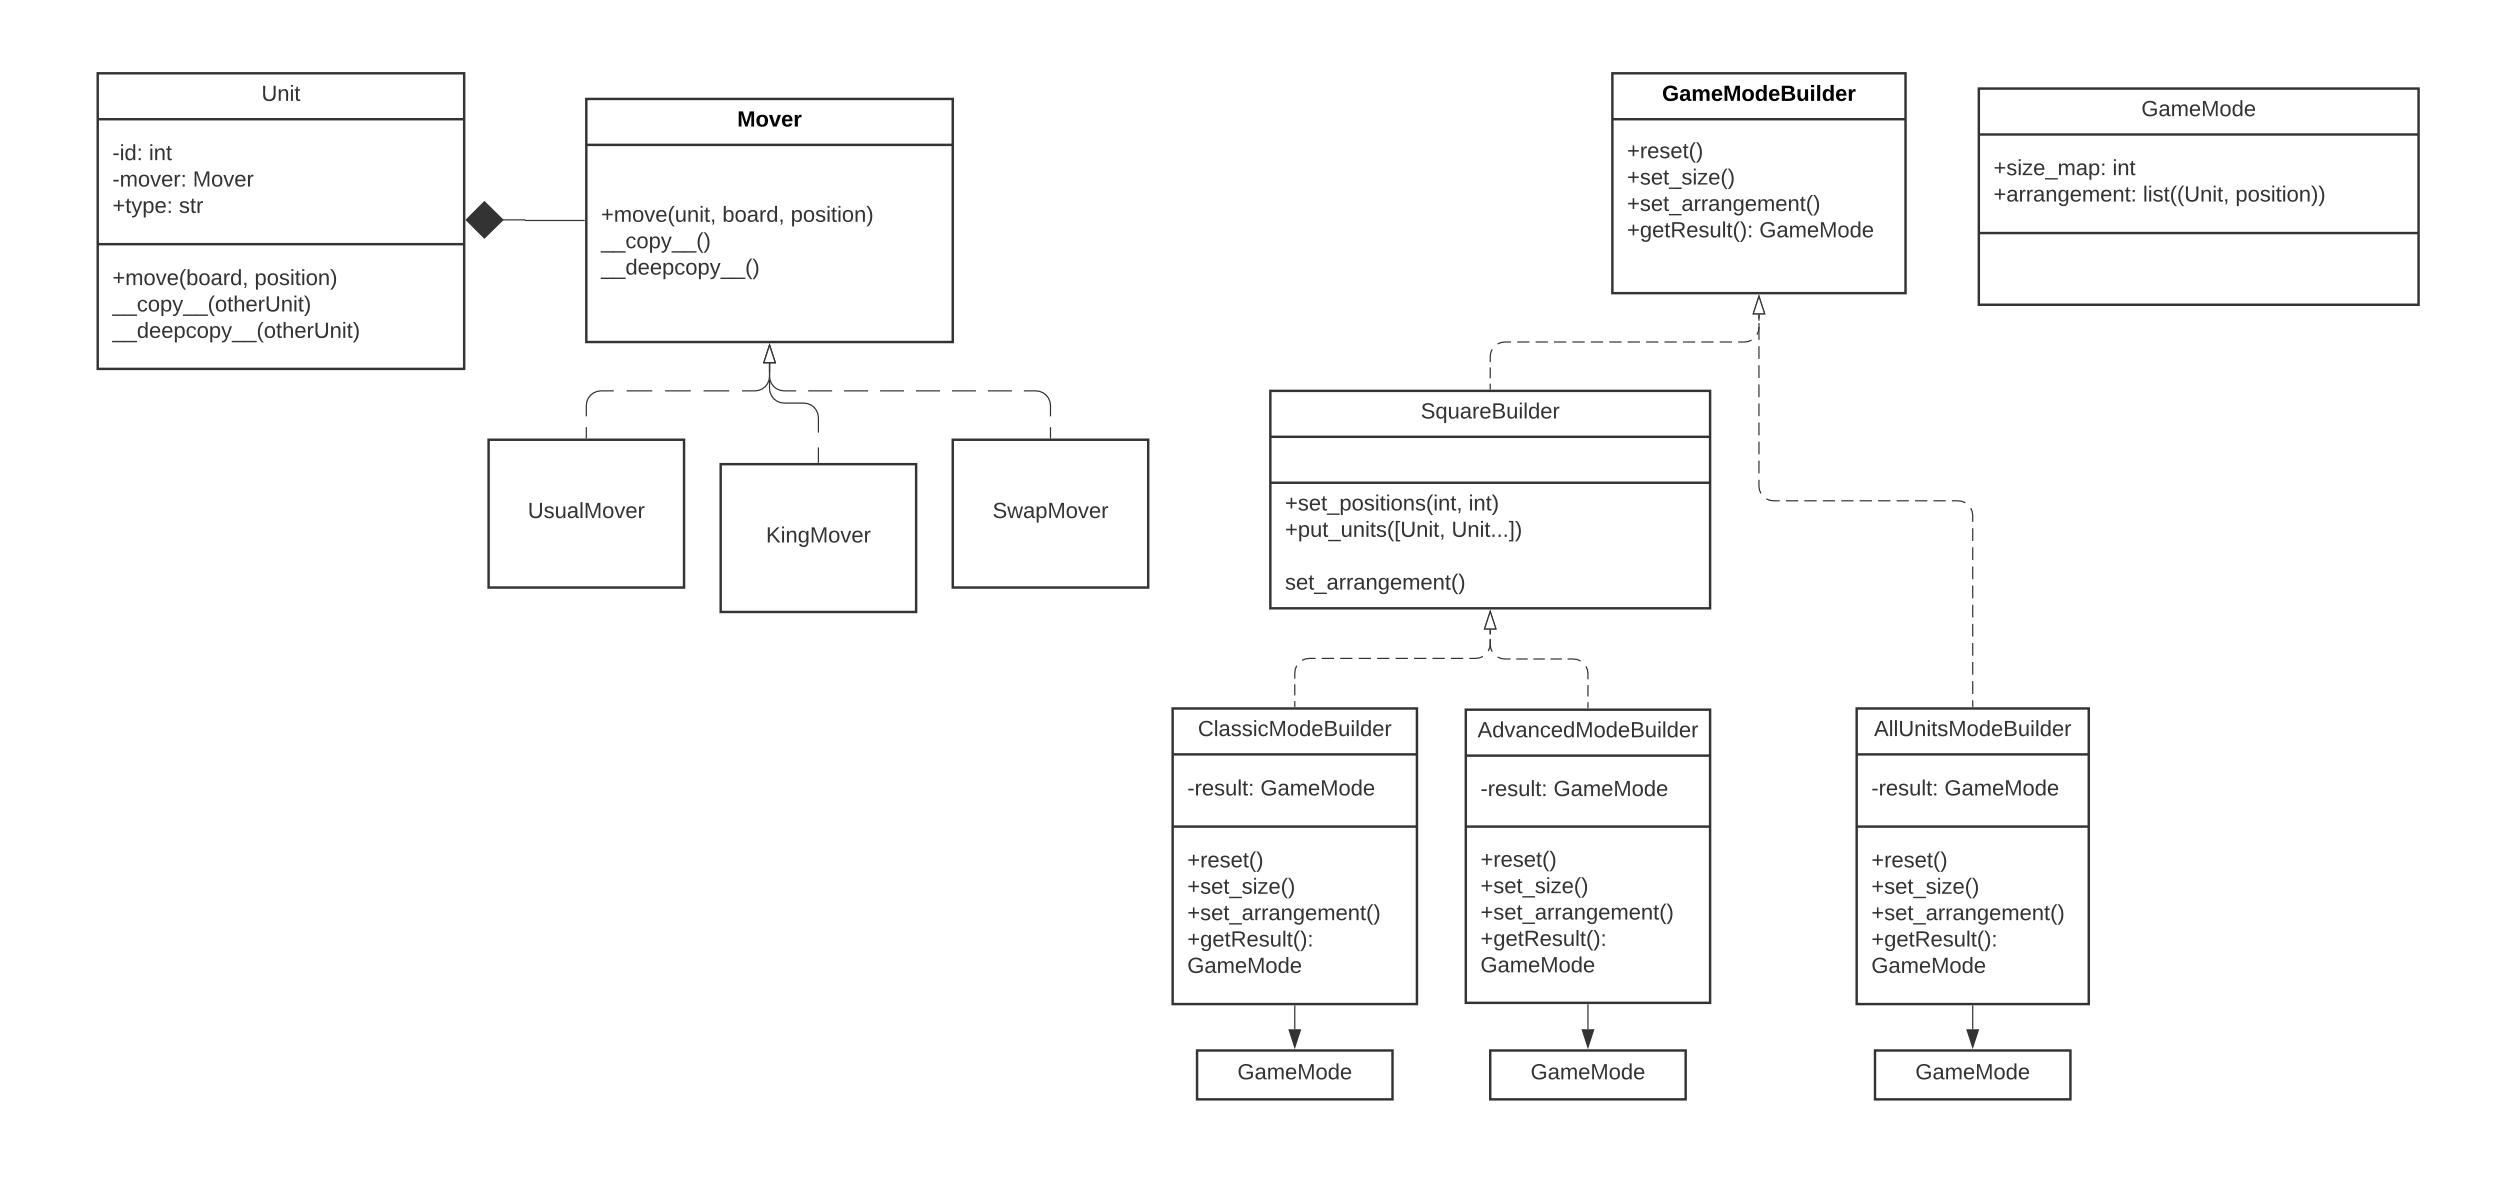 <svg xmlns="http://www.w3.org/2000/svg" xmlns:xlink="http://www.w3.org/1999/xlink" xmlns:lucid="lucid" width="2046.67" height="977.01"><g transform="translate(0 0)" lucid:page-tab-id="HWEp-vi-RSFO"><path d="M0 0h2046.67v977H0z" fill="#fff"/><path d="M80 60h300v242H80z" stroke="#333" stroke-width="2" fill="#fff"/><path d="M80 97.6h300M80 199.9h300" stroke="#333" stroke-width="2" fill="none"/><use xlink:href="#a" transform="matrix(1,0,0,1,88,68) translate(126.05 14.6)"/><use xlink:href="#b" transform="matrix(1,0,0,1,92,105.6) translate(0 25.5)"/><use xlink:href="#c" transform="matrix(1,0,0,1,92,105.6) translate(29.9 25.5)"/><use xlink:href="#d" transform="matrix(1,0,0,1,92,105.6) translate(0 47.1)"/><use xlink:href="#e" transform="matrix(1,0,0,1,92,105.6) translate(65.85 47.1)"/><use xlink:href="#f" transform="matrix(1,0,0,1,92,105.6) translate(0 68.7)"/><use xlink:href="#g" transform="matrix(1,0,0,1,92,105.6) translate(54.5 68.7)"/><use xlink:href="#h" transform="matrix(1,0,0,1,92,207.9) translate(0 25.5)"/><use xlink:href="#i" transform="matrix(1,0,0,1,92,207.9) translate(116.35 25.5)"/><use xlink:href="#j" transform="matrix(1,0,0,1,92,207.9) translate(0 47.1)"/><use xlink:href="#k" transform="matrix(1,0,0,1,92,207.9) translate(0 68.7)"/><path d="M411.38 180h18.37c.14 0 .25.1.25.25 0 .14.1.25.25.25h48.25" stroke="#333" fill="none"/><path d="M381.7 180l14.86-14.85L411.7 180l-15.14 14.85z" stroke="#333" fill="#333"/><path d="M479 181h-.5v-1h.5z" fill="#333"/><path d="M480 81h300v199H480z" stroke="#333" stroke-width="2" fill="#fff"/><path d="M480 118.6h300" stroke="#333" stroke-width="2" fill="none"/><use xlink:href="#l" transform="matrix(1,0,0,1,488,89) translate(115.55 14.6)"/><use xlink:href="#m" transform="matrix(1,0,0,1,492,126.6) translate(0 55)"/><use xlink:href="#n" transform="matrix(1,0,0,1,492,126.6) translate(99.35 55)"/><use xlink:href="#i" transform="matrix(1,0,0,1,492,126.6) translate(155.3 55)"/><use xlink:href="#o" transform="matrix(1,0,0,1,492,126.6) translate(0 76.6)"/><use xlink:href="#p" transform="matrix(1,0,0,1,492,126.6) translate(0 98.2)"/><path d="M400 360h160v121H400z" stroke="#333" stroke-width="2" fill="#fff"/><use xlink:href="#q" transform="matrix(1,0,0,1,408,368) translate(24.1 56.1)"/><path d="M590 380h160v121H590z" stroke="#333" stroke-width="2" fill="#fff"/><use xlink:href="#r" transform="matrix(1,0,0,1,598,388) translate(29.075 56.1)"/><path d="M780 360h160v121H780z" stroke="#333" stroke-width="2" fill="#fff"/><use xlink:href="#s" transform="matrix(1,0,0,1,788,368) translate(24.575 56.1)"/><path d="M480 358.5v-8.83m0-8.84V332l.4-3.1 1.2-2.9 1.9-2.5 2.5-1.9 2.9-1.2 3.1-.4h10.5m10.5 0h21m10.5 0h21m10.5 0h21m10.5 0H618l3.1-.4 2.9-1.2 2.5-1.9 1.9-2.5 1.2-2.9.4-3.1v-10.62" stroke="#333" fill="none"/><path d="M480.5 359h-1v-.5h1z" fill="#333"/><path d="M630 282.62l4.64 14.26h-9.28z" stroke="#333" fill="#fff"/><path d="M670 378.5v-12.17m0-12.16V342l-.4-3.1-1.2-2.9-1.9-2.5-2.5-1.9-2.9-1.2-3.1-.4h-16l-3.1-.4-2.9-1.2-2.5-1.9-1.9-2.5-1.2-2.9-.4-3.1v-6.87m0-6.87v-6.88" stroke="#333" fill="none"/><path d="M670.5 379h-1v-.5h1z" fill="#333"/><path d="M630 282.62l4.64 14.26h-9.28z" stroke="#333" fill="#fff"/><path d="M860 358.5v-8.83m0-8.84V332l-.4-3.1-1.2-2.9-1.9-2.5-2.5-1.9-2.9-1.2-3.1-.4h-9.8m-9.82 0h-19.62m-9.8 0h-19.63m-9.8 0H749.9m-9.8 0h-19.62m-9.8 0h-19.63m-9.8 0H661.6m-9.8 0H642l-3.1-.4-2.9-1.2-2.5-1.9-1.9-2.5-1.2-2.9-.4-3.1v-10.62" stroke="#333" fill="none"/><path d="M860.5 359h-1v-.5h1z" fill="#333"/><path d="M630 282.62l4.64 14.26h-9.28z" stroke="#333" fill="#fff"/><path d="M1620 72.5h360v177h-360z" stroke="#333" stroke-width="2" fill="#fff"/><path d="M1620 110.1h360m-360 80.7h360" stroke="#333" stroke-width="2" fill="none"/><use xlink:href="#t" transform="matrix(1,0,0,1,1628,80.5) translate(125.05 14.6)"/><use xlink:href="#u" transform="matrix(1,0,0,1,1632,118.1) translate(0 25.3)"/><use xlink:href="#c" transform="matrix(1,0,0,1,1632,118.1) translate(97.4 25.3)"/><use xlink:href="#v" transform="matrix(1,0,0,1,1632,118.1) translate(0 46.9)"/><use xlink:href="#w" transform="matrix(1,0,0,1,1632,118.1) translate(122.35 46.9)"/><use xlink:href="#x" transform="matrix(1,0,0,1,1632,118.1) translate(198.05 46.9)"/><path d="M1320 60h240v180h-240z" stroke="#333" stroke-width="2" fill="#fff"/><path d="M1320 97.6h240" stroke="#333" stroke-width="2" fill="none"/><use xlink:href="#y" transform="matrix(1,0,0,1,1328,68) translate(32.65 14.6)"/><use xlink:href="#z" transform="matrix(1,0,0,1,1332,105.6) translate(0 23.9)"/><use xlink:href="#A" transform="matrix(1,0,0,1,1332,105.6) translate(0 45.5)"/><use xlink:href="#B" transform="matrix(1,0,0,1,1332,105.6) translate(0 67.1)"/><use xlink:href="#C" transform="matrix(1,0,0,1,1332,105.6) translate(0 88.7)"/><use xlink:href="#D" transform="matrix(1,0,0,1,1332,105.6) translate(108.3 88.7)"/><use xlink:href="#E" transform="matrix(1,0,0,1,1332,105.6) translate(0 110.3)"/><path d="M960 580h200v242H960z" stroke="#333" stroke-width="2" fill="#fff"/><path d="M960 617.6h200m-200 59.1h200" stroke="#333" stroke-width="2" fill="none"/><use xlink:href="#F" transform="matrix(1,0,0,1,968,588) translate(12.675 14.6)"/><use xlink:href="#G" transform="matrix(1,0,0,1,972,625.6) translate(0 25.6)"/><use xlink:href="#H" transform="matrix(1,0,0,1,972,625.6) translate(59.85 25.6)"/><use xlink:href="#z" transform="matrix(1,0,0,1,972,684.7) translate(0 25.4)"/><use xlink:href="#A" transform="matrix(1,0,0,1,972,684.7) translate(0 47)"/><use xlink:href="#B" transform="matrix(1,0,0,1,972,684.7) translate(0 68.6)"/><use xlink:href="#I" transform="matrix(1,0,0,1,972,684.7) translate(0 90.2)"/><use xlink:href="#H" transform="matrix(1,0,0,1,972,684.7) translate(0 111.8)"/><path d="M1200 581h200v240h-200z" stroke="#333" stroke-width="2" fill="#fff"/><path d="M1200 618.6h200m-200 58.1h200" stroke="#333" stroke-width="2" fill="none"/><use xlink:href="#J" transform="matrix(1,0,0,1,1208,589) translate(1.6 14.6)"/><use xlink:href="#G" transform="matrix(1,0,0,1,1212,626.6) translate(0 25.1)"/><use xlink:href="#H" transform="matrix(1,0,0,1,1212,626.6) translate(59.85 25.1)"/><use xlink:href="#z" transform="matrix(1,0,0,1,1212,684.7) translate(0 24.9)"/><use xlink:href="#A" transform="matrix(1,0,0,1,1212,684.7) translate(0 46.5)"/><use xlink:href="#B" transform="matrix(1,0,0,1,1212,684.7) translate(0 68.1)"/><use xlink:href="#I" transform="matrix(1,0,0,1,1212,684.7) translate(0 89.7)"/><use xlink:href="#H" transform="matrix(1,0,0,1,1212,684.7) translate(0 111.3)"/><path d="M1520 580h190v242h-190z" stroke="#333" stroke-width="2" fill="#fff"/><path d="M1520 617.6h190m-190 59.1h190" stroke="#333" stroke-width="2" fill="none"/><use xlink:href="#K" transform="matrix(1,0,0,1,1528,588) translate(6.2 14.6)"/><use xlink:href="#G" transform="matrix(1,0,0,1,1532,625.6) translate(0 25.6)"/><use xlink:href="#H" transform="matrix(1,0,0,1,1532,625.6) translate(59.85 25.6)"/><use xlink:href="#z" transform="matrix(1,0,0,1,1532,684.7) translate(0 25.4)"/><use xlink:href="#A" transform="matrix(1,0,0,1,1532,684.7) translate(0 47)"/><use xlink:href="#B" transform="matrix(1,0,0,1,1532,684.7) translate(0 68.6)"/><use xlink:href="#I" transform="matrix(1,0,0,1,1532,684.7) translate(0 90.2)"/><use xlink:href="#H" transform="matrix(1,0,0,1,1532,684.7) translate(0 111.8)"/><path d="M1040 320h360v178h-360z" stroke="#333" stroke-width="2" fill="#fff"/><path d="M1040 357.6h360m-360 37.6h360" stroke="#333" stroke-width="2" fill="none"/><g><use xlink:href="#L" transform="matrix(1,0,0,1,1048,328) translate(115.1 14.6)"/></g><g><use xlink:href="#M" transform="matrix(1,0,0,1,1052,403.2) translate(0 14.7)"/><use xlink:href="#N" transform="matrix(1,0,0,1,1052,403.2) translate(150.3 14.7)"/><use xlink:href="#O" transform="matrix(1,0,0,1,1052,403.2) translate(0 36.3)"/><use xlink:href="#P" transform="matrix(1,0,0,1,1052,403.2) translate(136.3 36.3)"/><use xlink:href="#Q" transform="matrix(1,0,0,1,1052,403.2) translate(0 57.9)"/><use xlink:href="#R" transform="matrix(1,0,0,1,1052,403.2) translate(0 79.5)"/></g><path d="M1220 318.5v-4.42m0-4.4v-8.85m0-4.4V292l.4-3.1 1.2-2.9m4.4-4.4l2.9-1.2 3.1-.4h5.03m5.02 0h10.05m5.03 0h10.05m5.03 0h10.06m5.02 0h10.05m5.03 0h10.05m5.04 0h10.05m5 0h10.06m5.03 0h10.04m5.03 0h10.05m5.02 0h10.05m5.02 0h10.05m5.03 0h10.05m5.02 0h5.03l3.1-.4 2.9-1.2m4.4-4.4l1.2-2.9.4-3.1v-3.54m0-3.54v-3.54" stroke="#333" fill="none"/><path d="M1220.5 319h-1v-.5h1z" fill="#333"/><path d="M1440 242.62l4.64 14.26h-9.28z" stroke="#333" fill="#fff"/><path d="M1060 578.5v-4.58m0-4.6v-9.15m0-4.6V551l.4-3.1 1.2-2.9m4.4-4.4l2.9-1.2 3.1-.4h5.04m5.03 0h10.08m5.04 0h10.06m5.04 0h10.07m5.04 0h10.08m5.04 0h10.07m5.03 0h10.07m5.04 0h10.07m5.05 0h10.08m5.03 0h5.04l3.1-.4 2.9-1.2m4.4-4.4l1.2-2.9.4-3.1v-3.87m0-3.87v-3.88" stroke="#333" fill="none"/><path d="M1060.5 579h-1v-.5h1z" fill="#333"/><path d="M1220 500.62l4.64 14.26h-9.28z" stroke="#333" fill="#fff"/><path d="M1300 579.5v-4.67m0-4.66v-9.34m0-4.66v-4.67l-.4-3.1-1.2-2.9m-4.4-4.4l-2.9-1.2-3.1-.4h-4.67m-4.66 0h-9.34m-4.66 0h-9.34m-4.66 0h-9.34m-4.66 0H1232l-3.1-.4-2.9-1.2m-4.4-4.4l-1.2-2.9-.4-3.1v-4.04m0-4.04v-4.04" stroke="#333" fill="none"/><path d="M1300.5 580h-1v-.5h1z" fill="#333"/><path d="M1220 500.62l4.64 14.26h-9.28z" stroke="#333" fill="#fff"/><path d="M1615 578.5v-5.22m0-5.2v-10.45m0-5.2v-10.45m0-5.2v-10.45m0-5.2v-10.45m0-5.2v-10.45m0-5.2v-10.45m0-5.2v-10.45m0-5.2v-10.45m0-5.2v-10.45m0-5.2V422l-.4-3.1-1.2-2.9m-4.4-4.4l-2.9-1.2-3.1-.4h-5.03m-5.04 0h-10.06m-5.04 0h-10.06m-5.04 0h-10.06m-5.04 0h-10.06m-5.04 0h-10.06m-5.04 0h-10.06m-5.04 0h-10.06m-5.04 0h-10.06m-5.04 0h-10.06m-5.04 0H1452l-3.1-.4-2.9-1.2m-4.4-4.4l-1.2-2.9-.4-3.1v-5.2m0-5.22v-10.4m0-5.22v-10.42m0-5.2v-10.42m0-5.2V330.3m0-5.2v-10.43m0-5.2v-10.42m0-5.2V283.4m0-5.2V267.8m0-5.2v-5.22" stroke="#333" fill="none"/><path d="M1615.5 579h-1v-.5h1z" fill="#333"/><path d="M1440 242.62l4.64 14.26h-9.28z" stroke="#333" fill="#fff"/><path d="M980 860h160v40H980z" stroke="#333" stroke-width="2" fill="#fff"/><g><use xlink:href="#t" transform="matrix(1,0,0,1,988,868) translate(25.05 15.6)"/></g><path d="M1060 823.5v19.12" stroke="#333" fill="none"/><path d="M1060.5 823.5h-1v-.5h1z" fill="#333"/><path d="M1060 857.38l-4.64-14.26h9.28z" stroke="#333" fill="#333"/><path d="M1220 860h160v40h-160z" stroke="#333" stroke-width="2" fill="#fff"/><g><use xlink:href="#t" transform="matrix(1,0,0,1,1228,868) translate(25.05 15.6)"/></g><path d="M1300 822.5v20.12" stroke="#333" fill="none"/><path d="M1300.5 822.5h-1v-.5h1z" fill="#333"/><path d="M1300 857.38l-4.64-14.26h9.28z" stroke="#333" fill="#333"/><path d="M1535 860h160v40h-160z" stroke="#333" stroke-width="2" fill="#fff"/><g><use xlink:href="#t" transform="matrix(1,0,0,1,1543,868) translate(25.05 15.6)"/></g><path d="M1615 823.5v19.12" stroke="#333" fill="none"/><path d="M1615.5 823.5h-1v-.5h1z" fill="#333"/><path d="M1615 857.38l-4.64-14.26h9.28z" stroke="#333" fill="#333"/><defs><path fill="#333" d="M232-93c-1 65-40 97-104 97C67 4 28-28 28-90v-158h33c8 89-33 224 67 224 102 0 64-133 71-224h33v155" id="S"/><path fill="#333" d="M117-194c89-4 53 116 60 194h-32v-121c0-31-8-49-39-48C34-167 62-67 57 0H25l-1-190h30c1 10-1 24 2 32 11-22 29-35 61-36" id="T"/><path fill="#333" d="M24-231v-30h32v30H24zM24 0v-190h32V0H24" id="U"/><path fill="#333" d="M59-47c-2 24 18 29 38 22v24C64 9 27 4 27-40v-127H5v-23h24l9-43h21v43h35v23H59v120" id="V"/><g id="a"><use transform="matrix(0.05,0,0,0.05,0,0)" xlink:href="#S"/><use transform="matrix(0.05,0,0,0.05,12.95,0)" xlink:href="#T"/><use transform="matrix(0.05,0,0,0.05,22.95,0)" xlink:href="#U"/><use transform="matrix(0.05,0,0,0.05,26.9,0)" xlink:href="#V"/></g><path fill="#333" d="M16-82v-28h88v28H16" id="W"/><path fill="#333" d="M85-194c31 0 48 13 60 33l-1-100h32l1 261h-30c-2-10 0-23-3-31C134-8 116 4 85 4 32 4 16-35 15-94c0-66 23-100 70-100zm9 24c-40 0-46 34-46 75 0 40 6 74 45 74 42 0 51-32 51-76 0-42-9-74-50-73" id="X"/><path fill="#333" d="M33-154v-36h34v36H33zM33 0v-36h34V0H33" id="Y"/><g id="b"><use transform="matrix(0.05,0,0,0.05,0,0)" xlink:href="#W"/><use transform="matrix(0.05,0,0,0.05,5.95,0)" xlink:href="#U"/><use transform="matrix(0.05,0,0,0.05,9.9,0)" xlink:href="#X"/><use transform="matrix(0.05,0,0,0.05,19.9,0)" xlink:href="#Y"/></g><g id="c"><use transform="matrix(0.05,0,0,0.05,0,0)" xlink:href="#U"/><use transform="matrix(0.05,0,0,0.05,3.95,0)" xlink:href="#T"/><use transform="matrix(0.05,0,0,0.05,13.95,0)" xlink:href="#V"/></g><path fill="#333" d="M210-169c-67 3-38 105-44 169h-31v-121c0-29-5-50-35-48C34-165 62-65 56 0H25l-1-190h30c1 10-1 24 2 32 10-44 99-50 107 0 11-21 27-35 58-36 85-2 47 119 55 194h-31v-121c0-29-5-49-35-48" id="Z"/><path fill="#333" d="M100-194c62-1 85 37 85 99 1 63-27 99-86 99S16-35 15-95c0-66 28-99 85-99zM99-20c44 1 53-31 53-75 0-43-8-75-51-75s-53 32-53 75 10 74 51 75" id="aa"/><path fill="#333" d="M108 0H70L1-190h34L89-25l56-165h34" id="ab"/><path fill="#333" d="M100-194c63 0 86 42 84 106H49c0 40 14 67 53 68 26 1 43-12 49-29l28 8c-11 28-37 45-77 45C44 4 14-33 15-96c1-61 26-98 85-98zm52 81c6-60-76-77-97-28-3 7-6 17-6 28h103" id="ac"/><path fill="#333" d="M114-163C36-179 61-72 57 0H25l-1-190h30c1 12-1 29 2 39 6-27 23-49 58-41v29" id="ad"/><g id="d"><use transform="matrix(0.05,0,0,0.05,0,0)" xlink:href="#W"/><use transform="matrix(0.05,0,0,0.05,5.95,0)" xlink:href="#Z"/><use transform="matrix(0.05,0,0,0.05,20.9,0)" xlink:href="#aa"/><use transform="matrix(0.05,0,0,0.05,30.9,0)" xlink:href="#ab"/><use transform="matrix(0.05,0,0,0.05,39.9,0)" xlink:href="#ac"/><use transform="matrix(0.05,0,0,0.05,49.9,0)" xlink:href="#ad"/><use transform="matrix(0.05,0,0,0.05,55.85,0)" xlink:href="#Y"/></g><path fill="#333" d="M240 0l2-218c-23 76-54 145-80 218h-23L58-218 59 0H30v-248h44l77 211c21-75 51-140 76-211h43V0h-30" id="ae"/><g id="e"><use transform="matrix(0.05,0,0,0.05,0,0)" xlink:href="#ae"/><use transform="matrix(0.05,0,0,0.05,14.95,0)" xlink:href="#aa"/><use transform="matrix(0.05,0,0,0.05,24.95,0)" xlink:href="#ab"/><use transform="matrix(0.05,0,0,0.05,33.95,0)" xlink:href="#ac"/><use transform="matrix(0.05,0,0,0.05,43.95,0)" xlink:href="#ad"/></g><path fill="#333" d="M118-107v75H92v-75H18v-26h74v-75h26v75h74v26h-74" id="af"/><path fill="#333" d="M179-190L93 31C79 59 56 82 12 73V49c39 6 53-20 64-50L1-190h34L92-34l54-156h33" id="ag"/><path fill="#333" d="M115-194c55 1 70 41 70 98S169 2 115 4C84 4 66-9 55-30l1 105H24l-1-265h31l2 30c10-21 28-34 59-34zm-8 174c40 0 45-34 45-75s-6-73-45-74c-42 0-51 32-51 76 0 43 10 73 51 73" id="ah"/><g id="f"><use transform="matrix(0.05,0,0,0.05,0,0)" xlink:href="#af"/><use transform="matrix(0.05,0,0,0.05,10.5,0)" xlink:href="#V"/><use transform="matrix(0.05,0,0,0.05,15.5,0)" xlink:href="#ag"/><use transform="matrix(0.05,0,0,0.05,24.5,0)" xlink:href="#ah"/><use transform="matrix(0.05,0,0,0.05,34.5,0)" xlink:href="#ac"/><use transform="matrix(0.05,0,0,0.05,44.5,0)" xlink:href="#Y"/></g><path fill="#333" d="M135-143c-3-34-86-38-87 0 15 53 115 12 119 90S17 21 10-45l28-5c4 36 97 45 98 0-10-56-113-15-118-90-4-57 82-63 122-42 12 7 21 19 24 35" id="ai"/><g id="g"><use transform="matrix(0.05,0,0,0.05,0,0)" xlink:href="#ai"/><use transform="matrix(0.05,0,0,0.05,9,0)" xlink:href="#V"/><use transform="matrix(0.05,0,0,0.05,14,0)" xlink:href="#ad"/></g><path fill="#333" d="M87 75C49 33 22-17 22-94c0-76 28-126 65-167h31c-38 41-64 92-64 168S80 34 118 75H87" id="aj"/><path fill="#333" d="M115-194c53 0 69 39 70 98 0 66-23 100-70 100C84 3 66-7 56-30L54 0H23l1-261h32v101c10-23 28-34 59-34zm-8 174c40 0 45-34 45-75 0-40-5-75-45-74-42 0-51 32-51 76 0 43 10 73 51 73" id="ak"/><path fill="#333" d="M141-36C126-15 110 5 73 4 37 3 15-17 15-53c-1-64 63-63 125-63 3-35-9-54-41-54-24 1-41 7-42 31l-33-3c5-37 33-52 76-52 45 0 72 20 72 64v82c-1 20 7 32 28 27v20c-31 9-61-2-59-35zM48-53c0 20 12 33 32 33 41-3 63-29 60-74-43 2-92-5-92 41" id="al"/><path fill="#333" d="M68-38c1 34 0 65-14 84H32c9-13 17-26 17-46H33v-38h35" id="am"/><g id="h"><use transform="matrix(0.05,0,0,0.05,0,0)" xlink:href="#af"/><use transform="matrix(0.05,0,0,0.05,10.5,0)" xlink:href="#Z"/><use transform="matrix(0.05,0,0,0.05,25.45,0)" xlink:href="#aa"/><use transform="matrix(0.05,0,0,0.05,35.45,0)" xlink:href="#ab"/><use transform="matrix(0.05,0,0,0.05,44.45,0)" xlink:href="#ac"/><use transform="matrix(0.05,0,0,0.05,54.45,0)" xlink:href="#aj"/><use transform="matrix(0.05,0,0,0.05,60.4,0)" xlink:href="#ak"/><use transform="matrix(0.05,0,0,0.05,70.4,0)" xlink:href="#aa"/><use transform="matrix(0.05,0,0,0.05,80.4,0)" xlink:href="#al"/><use transform="matrix(0.05,0,0,0.05,90.4,0)" xlink:href="#ad"/><use transform="matrix(0.05,0,0,0.05,96.35,0)" xlink:href="#X"/><use transform="matrix(0.05,0,0,0.05,106.35,0)" xlink:href="#am"/></g><path fill="#333" d="M33-261c38 41 65 92 65 168S71 34 33 75H2C39 34 66-17 66-93S39-220 2-261h31" id="an"/><g id="i"><use transform="matrix(0.05,0,0,0.05,0,0)" xlink:href="#ah"/><use transform="matrix(0.05,0,0,0.05,10,0)" xlink:href="#aa"/><use transform="matrix(0.05,0,0,0.05,20,0)" xlink:href="#ai"/><use transform="matrix(0.05,0,0,0.05,29,0)" xlink:href="#U"/><use transform="matrix(0.05,0,0,0.05,32.95,0)" xlink:href="#V"/><use transform="matrix(0.05,0,0,0.05,37.95,0)" xlink:href="#U"/><use transform="matrix(0.05,0,0,0.05,41.9,0)" xlink:href="#aa"/><use transform="matrix(0.05,0,0,0.05,51.9,0)" xlink:href="#T"/><use transform="matrix(0.05,0,0,0.05,61.9,0)" xlink:href="#an"/></g><path fill="#333" d="M-5 72V49h209v23H-5" id="ao"/><path fill="#333" d="M96-169c-40 0-48 33-48 73s9 75 48 75c24 0 41-14 43-38l32 2c-6 37-31 61-74 61-59 0-76-41-82-99-10-93 101-131 147-64 4 7 5 14 7 22l-32 3c-4-21-16-35-41-35" id="ap"/><path fill="#333" d="M106-169C34-169 62-67 57 0H25v-261h32l-1 103c12-21 28-36 61-36 89 0 53 116 60 194h-32v-121c2-32-8-49-39-48" id="aq"/><g id="j"><use transform="matrix(0.05,0,0,0.05,0,0)" xlink:href="#ao"/><use transform="matrix(0.05,0,0,0.05,10,0)" xlink:href="#ao"/><use transform="matrix(0.05,0,0,0.05,20,0)" xlink:href="#ap"/><use transform="matrix(0.05,0,0,0.05,29,0)" xlink:href="#aa"/><use transform="matrix(0.05,0,0,0.05,39,0)" xlink:href="#ah"/><use transform="matrix(0.05,0,0,0.05,49,0)" xlink:href="#ag"/><use transform="matrix(0.05,0,0,0.05,58,0)" xlink:href="#ao"/><use transform="matrix(0.05,0,0,0.05,68,0)" xlink:href="#ao"/><use transform="matrix(0.05,0,0,0.05,78,0)" xlink:href="#aj"/><use transform="matrix(0.05,0,0,0.05,83.95,0)" xlink:href="#aa"/><use transform="matrix(0.05,0,0,0.05,93.95,0)" xlink:href="#V"/><use transform="matrix(0.05,0,0,0.05,98.95,0)" xlink:href="#aq"/><use transform="matrix(0.05,0,0,0.05,108.95,0)" xlink:href="#ac"/><use transform="matrix(0.05,0,0,0.05,118.95,0)" xlink:href="#ad"/><use transform="matrix(0.05,0,0,0.05,124.9,0)" xlink:href="#S"/><use transform="matrix(0.05,0,0,0.05,137.85,0)" xlink:href="#T"/><use transform="matrix(0.05,0,0,0.05,147.85,0)" xlink:href="#U"/><use transform="matrix(0.05,0,0,0.05,151.8,0)" xlink:href="#V"/><use transform="matrix(0.05,0,0,0.05,156.8,0)" xlink:href="#an"/></g><g id="k"><use transform="matrix(0.05,0,0,0.05,0,0)" xlink:href="#ao"/><use transform="matrix(0.05,0,0,0.05,10,0)" xlink:href="#ao"/><use transform="matrix(0.05,0,0,0.05,20,0)" xlink:href="#X"/><use transform="matrix(0.05,0,0,0.05,30,0)" xlink:href="#ac"/><use transform="matrix(0.05,0,0,0.05,40,0)" xlink:href="#ac"/><use transform="matrix(0.05,0,0,0.05,50,0)" xlink:href="#ah"/><use transform="matrix(0.05,0,0,0.05,60,0)" xlink:href="#ap"/><use transform="matrix(0.05,0,0,0.05,69,0)" xlink:href="#aa"/><use transform="matrix(0.05,0,0,0.05,79,0)" xlink:href="#ah"/><use transform="matrix(0.05,0,0,0.05,89,0)" xlink:href="#ag"/><use transform="matrix(0.05,0,0,0.05,98,0)" xlink:href="#ao"/><use transform="matrix(0.05,0,0,0.05,108,0)" xlink:href="#ao"/><use transform="matrix(0.05,0,0,0.05,118,0)" xlink:href="#aj"/><use transform="matrix(0.05,0,0,0.05,123.95,0)" xlink:href="#aa"/><use transform="matrix(0.05,0,0,0.05,133.95,0)" xlink:href="#V"/><use transform="matrix(0.05,0,0,0.05,138.95,0)" xlink:href="#aq"/><use transform="matrix(0.05,0,0,0.05,148.95,0)" xlink:href="#ac"/><use transform="matrix(0.05,0,0,0.05,158.95,0)" xlink:href="#ad"/><use transform="matrix(0.05,0,0,0.05,164.9,0)" xlink:href="#S"/><use transform="matrix(0.05,0,0,0.05,177.85,0)" xlink:href="#T"/><use transform="matrix(0.05,0,0,0.05,187.85,0)" xlink:href="#U"/><use transform="matrix(0.05,0,0,0.05,191.8,0)" xlink:href="#V"/><use transform="matrix(0.05,0,0,0.05,196.8,0)" xlink:href="#an"/></g><path d="M230 0l2-204L168 0h-37L68-204 70 0H24v-248h70l56 185 57-185h69V0h-46" id="ar"/><path d="M110-194c64 0 96 36 96 99 0 64-35 99-97 99-61 0-95-36-95-99 0-62 34-99 96-99zm-1 164c35 0 45-28 45-65 0-40-10-65-43-65-34 0-45 26-45 65 0 36 10 65 43 65" id="as"/><path d="M128 0H69L1-190h53L99-40l48-150h52" id="at"/><path d="M185-48c-13 30-37 53-82 52C43 2 14-33 14-96s30-98 90-98c62 0 83 45 84 108H66c0 31 8 55 39 56 18 0 30-7 34-22zm-45-69c5-46-57-63-70-21-2 6-4 13-4 21h74" id="au"/><path d="M135-150c-39-12-60 13-60 57V0H25l-1-190h47c2 13-1 29 3 40 6-28 27-53 61-41v41" id="av"/><g id="l"><use transform="matrix(0.05,0,0,0.05,0,0)" xlink:href="#ar"/><use transform="matrix(0.05,0,0,0.05,14.95,0)" xlink:href="#as"/><use transform="matrix(0.05,0,0,0.05,25.9,0)" xlink:href="#at"/><use transform="matrix(0.05,0,0,0.05,35.9,0)" xlink:href="#au"/><use transform="matrix(0.05,0,0,0.05,45.9,0)" xlink:href="#av"/></g><path fill="#333" d="M84 4C-5 8 30-112 23-190h32v120c0 31 7 50 39 49 72-2 45-101 50-169h31l1 190h-30c-1-10 1-25-2-33-11 22-28 36-60 37" id="aw"/><g id="m"><use transform="matrix(0.05,0,0,0.05,0,0)" xlink:href="#af"/><use transform="matrix(0.05,0,0,0.05,10.5,0)" xlink:href="#Z"/><use transform="matrix(0.05,0,0,0.05,25.45,0)" xlink:href="#aa"/><use transform="matrix(0.05,0,0,0.05,35.45,0)" xlink:href="#ab"/><use transform="matrix(0.05,0,0,0.05,44.45,0)" xlink:href="#ac"/><use transform="matrix(0.05,0,0,0.05,54.45,0)" xlink:href="#aj"/><use transform="matrix(0.05,0,0,0.05,60.4,0)" xlink:href="#aw"/><use transform="matrix(0.05,0,0,0.05,70.4,0)" xlink:href="#T"/><use transform="matrix(0.05,0,0,0.05,80.4,0)" xlink:href="#U"/><use transform="matrix(0.05,0,0,0.05,84.35,0)" xlink:href="#V"/><use transform="matrix(0.05,0,0,0.05,89.35,0)" xlink:href="#am"/></g><g id="n"><use transform="matrix(0.05,0,0,0.05,0,0)" xlink:href="#ak"/><use transform="matrix(0.05,0,0,0.05,10,0)" xlink:href="#aa"/><use transform="matrix(0.05,0,0,0.05,20,0)" xlink:href="#al"/><use transform="matrix(0.05,0,0,0.05,30,0)" xlink:href="#ad"/><use transform="matrix(0.05,0,0,0.05,35.95,0)" xlink:href="#X"/><use transform="matrix(0.05,0,0,0.05,45.95,0)" xlink:href="#am"/></g><g id="o"><use transform="matrix(0.05,0,0,0.05,0,0)" xlink:href="#ao"/><use transform="matrix(0.05,0,0,0.05,10,0)" xlink:href="#ao"/><use transform="matrix(0.05,0,0,0.05,20,0)" xlink:href="#ap"/><use transform="matrix(0.05,0,0,0.05,29,0)" xlink:href="#aa"/><use transform="matrix(0.05,0,0,0.05,39,0)" xlink:href="#ah"/><use transform="matrix(0.05,0,0,0.05,49,0)" xlink:href="#ag"/><use transform="matrix(0.05,0,0,0.05,58,0)" xlink:href="#ao"/><use transform="matrix(0.05,0,0,0.05,68,0)" xlink:href="#ao"/><use transform="matrix(0.05,0,0,0.05,78,0)" xlink:href="#aj"/><use transform="matrix(0.05,0,0,0.05,83.95,0)" xlink:href="#an"/></g><g id="p"><use transform="matrix(0.05,0,0,0.05,0,0)" xlink:href="#ao"/><use transform="matrix(0.05,0,0,0.05,10,0)" xlink:href="#ao"/><use transform="matrix(0.05,0,0,0.05,20,0)" xlink:href="#X"/><use transform="matrix(0.05,0,0,0.05,30,0)" xlink:href="#ac"/><use transform="matrix(0.05,0,0,0.05,40,0)" xlink:href="#ac"/><use transform="matrix(0.05,0,0,0.05,50,0)" xlink:href="#ah"/><use transform="matrix(0.05,0,0,0.05,60,0)" xlink:href="#ap"/><use transform="matrix(0.05,0,0,0.05,69,0)" xlink:href="#aa"/><use transform="matrix(0.05,0,0,0.05,79,0)" xlink:href="#ah"/><use transform="matrix(0.05,0,0,0.05,89,0)" xlink:href="#ag"/><use transform="matrix(0.05,0,0,0.05,98,0)" xlink:href="#ao"/><use transform="matrix(0.05,0,0,0.05,108,0)" xlink:href="#ao"/><use transform="matrix(0.05,0,0,0.05,118,0)" xlink:href="#aj"/><use transform="matrix(0.05,0,0,0.05,123.95,0)" xlink:href="#an"/></g><path fill="#333" d="M24 0v-261h32V0H24" id="ax"/><g id="q"><use transform="matrix(0.05,0,0,0.05,0,0)" xlink:href="#S"/><use transform="matrix(0.05,0,0,0.05,12.95,0)" xlink:href="#ai"/><use transform="matrix(0.05,0,0,0.05,21.95,0)" xlink:href="#aw"/><use transform="matrix(0.05,0,0,0.05,31.95,0)" xlink:href="#al"/><use transform="matrix(0.05,0,0,0.05,41.95,0)" xlink:href="#ax"/><use transform="matrix(0.05,0,0,0.05,45.9,0)" xlink:href="#ae"/><use transform="matrix(0.05,0,0,0.05,60.85,0)" xlink:href="#aa"/><use transform="matrix(0.05,0,0,0.05,70.85,0)" xlink:href="#ab"/><use transform="matrix(0.05,0,0,0.05,79.85,0)" xlink:href="#ac"/><use transform="matrix(0.05,0,0,0.05,89.85,0)" xlink:href="#ad"/></g><path fill="#333" d="M194 0L95-120 63-95V0H30v-248h33v124l119-124h40L117-140 236 0h-42" id="ay"/><path fill="#333" d="M177-190C167-65 218 103 67 71c-23-6-38-20-44-43l32-5c15 47 100 32 89-28v-30C133-14 115 1 83 1 29 1 15-40 15-95c0-56 16-97 71-98 29-1 48 16 59 35 1-10 0-23 2-32h30zM94-22c36 0 50-32 50-73 0-42-14-75-50-75-39 0-46 34-46 75s6 73 46 73" id="az"/><g id="r"><use transform="matrix(0.05,0,0,0.05,0,0)" xlink:href="#ay"/><use transform="matrix(0.05,0,0,0.05,12,0)" xlink:href="#U"/><use transform="matrix(0.05,0,0,0.05,15.95,0)" xlink:href="#T"/><use transform="matrix(0.05,0,0,0.05,25.95,0)" xlink:href="#az"/><use transform="matrix(0.05,0,0,0.05,35.95,0)" xlink:href="#ae"/><use transform="matrix(0.05,0,0,0.05,50.9,0)" xlink:href="#aa"/><use transform="matrix(0.05,0,0,0.05,60.9,0)" xlink:href="#ab"/><use transform="matrix(0.05,0,0,0.05,69.9,0)" xlink:href="#ac"/><use transform="matrix(0.05,0,0,0.05,79.9,0)" xlink:href="#ad"/></g><path fill="#333" d="M185-189c-5-48-123-54-124 2 14 75 158 14 163 119 3 78-121 87-175 55-17-10-28-26-33-46l33-7c5 56 141 63 141-1 0-78-155-14-162-118-5-82 145-84 179-34 5 7 8 16 11 25" id="aA"/><path fill="#333" d="M206 0h-36l-40-164L89 0H53L-1-190h32L70-26l43-164h34l41 164 42-164h31" id="aB"/><g id="s"><use transform="matrix(0.05,0,0,0.05,0,0)" xlink:href="#aA"/><use transform="matrix(0.05,0,0,0.05,12,0)" xlink:href="#aB"/><use transform="matrix(0.05,0,0,0.05,24.95,0)" xlink:href="#al"/><use transform="matrix(0.05,0,0,0.05,34.95,0)" xlink:href="#ah"/><use transform="matrix(0.05,0,0,0.05,44.95,0)" xlink:href="#ae"/><use transform="matrix(0.05,0,0,0.05,59.9,0)" xlink:href="#aa"/><use transform="matrix(0.05,0,0,0.05,69.9,0)" xlink:href="#ab"/><use transform="matrix(0.05,0,0,0.05,78.9,0)" xlink:href="#ac"/><use transform="matrix(0.05,0,0,0.05,88.9,0)" xlink:href="#ad"/></g><path fill="#333" d="M143 4C61 4 22-44 18-125c-5-107 100-154 193-111 17 8 29 25 37 43l-32 9c-13-25-37-40-76-40-61 0-88 39-88 99 0 61 29 100 91 101 35 0 62-11 79-27v-45h-74v-28h105v86C228-13 192 4 143 4" id="aC"/><g id="t"><use transform="matrix(0.05,0,0,0.05,0,0)" xlink:href="#aC"/><use transform="matrix(0.05,0,0,0.05,14,0)" xlink:href="#al"/><use transform="matrix(0.05,0,0,0.05,24,0)" xlink:href="#Z"/><use transform="matrix(0.05,0,0,0.05,38.95,0)" xlink:href="#ac"/><use transform="matrix(0.05,0,0,0.05,48.95,0)" xlink:href="#ae"/><use transform="matrix(0.05,0,0,0.05,63.9,0)" xlink:href="#aa"/><use transform="matrix(0.05,0,0,0.05,73.9,0)" xlink:href="#X"/><use transform="matrix(0.05,0,0,0.05,83.9,0)" xlink:href="#ac"/></g><path fill="#333" d="M9 0v-24l116-142H16v-24h144v24L44-24h123V0H9" id="aD"/><g id="u"><use transform="matrix(0.05,0,0,0.05,0,0)" xlink:href="#af"/><use transform="matrix(0.05,0,0,0.05,10.5,0)" xlink:href="#ai"/><use transform="matrix(0.05,0,0,0.05,19.5,0)" xlink:href="#U"/><use transform="matrix(0.05,0,0,0.05,23.45,0)" xlink:href="#aD"/><use transform="matrix(0.05,0,0,0.05,32.45,0)" xlink:href="#ac"/><use transform="matrix(0.05,0,0,0.05,42.45,0)" xlink:href="#ao"/><use transform="matrix(0.05,0,0,0.05,52.45,0)" xlink:href="#Z"/><use transform="matrix(0.05,0,0,0.05,67.4,0)" xlink:href="#al"/><use transform="matrix(0.05,0,0,0.05,77.4,0)" xlink:href="#ah"/><use transform="matrix(0.05,0,0,0.05,87.4,0)" xlink:href="#Y"/></g><g id="v"><use transform="matrix(0.05,0,0,0.05,0,0)" xlink:href="#af"/><use transform="matrix(0.05,0,0,0.05,10.5,0)" xlink:href="#al"/><use transform="matrix(0.05,0,0,0.05,20.5,0)" xlink:href="#ad"/><use transform="matrix(0.05,0,0,0.05,26.45,0)" xlink:href="#ad"/><use transform="matrix(0.05,0,0,0.05,32.4,0)" xlink:href="#al"/><use transform="matrix(0.05,0,0,0.05,42.4,0)" xlink:href="#T"/><use transform="matrix(0.05,0,0,0.05,52.4,0)" xlink:href="#az"/><use transform="matrix(0.05,0,0,0.05,62.4,0)" xlink:href="#ac"/><use transform="matrix(0.05,0,0,0.05,72.4,0)" xlink:href="#Z"/><use transform="matrix(0.05,0,0,0.05,87.35,0)" xlink:href="#ac"/><use transform="matrix(0.05,0,0,0.05,97.35,0)" xlink:href="#T"/><use transform="matrix(0.05,0,0,0.05,107.35,0)" xlink:href="#V"/><use transform="matrix(0.05,0,0,0.05,112.35,0)" xlink:href="#Y"/></g><g id="w"><use transform="matrix(0.05,0,0,0.05,0,0)" xlink:href="#ax"/><use transform="matrix(0.05,0,0,0.05,3.95,0)" xlink:href="#U"/><use transform="matrix(0.05,0,0,0.05,7.9,0)" xlink:href="#ai"/><use transform="matrix(0.05,0,0,0.05,16.9,0)" xlink:href="#V"/><use transform="matrix(0.05,0,0,0.05,21.9,0)" xlink:href="#aj"/><use transform="matrix(0.05,0,0,0.05,27.85,0)" xlink:href="#aj"/><use transform="matrix(0.05,0,0,0.05,33.8,0)" xlink:href="#S"/><use transform="matrix(0.05,0,0,0.05,46.75,0)" xlink:href="#T"/><use transform="matrix(0.05,0,0,0.05,56.75,0)" xlink:href="#U"/><use transform="matrix(0.05,0,0,0.05,60.7,0)" xlink:href="#V"/><use transform="matrix(0.05,0,0,0.05,65.7,0)" xlink:href="#am"/></g><g id="x"><use transform="matrix(0.05,0,0,0.05,0,0)" xlink:href="#ah"/><use transform="matrix(0.05,0,0,0.05,10,0)" xlink:href="#aa"/><use transform="matrix(0.05,0,0,0.05,20,0)" xlink:href="#ai"/><use transform="matrix(0.05,0,0,0.05,29,0)" xlink:href="#U"/><use transform="matrix(0.05,0,0,0.05,32.95,0)" xlink:href="#V"/><use transform="matrix(0.05,0,0,0.05,37.95,0)" xlink:href="#U"/><use transform="matrix(0.05,0,0,0.05,41.9,0)" xlink:href="#aa"/><use transform="matrix(0.05,0,0,0.05,51.9,0)" xlink:href="#T"/><use transform="matrix(0.05,0,0,0.05,61.9,0)" xlink:href="#an"/><use transform="matrix(0.05,0,0,0.05,67.85,0)" xlink:href="#an"/></g><path d="M67-125c0 54 23 88 75 88 28 0 53-7 68-21v-34h-60v-39h108v91C232-14 192 4 140 4 58 4 20-42 15-125 8-236 126-280 215-234c19 10 29 26 37 47l-47 15c-11-23-29-39-63-39-53 1-75 33-75 86" id="aE"/><path d="M133-34C117-15 103 5 69 4 32 3 11-16 11-54c-1-60 55-63 116-61 1-26-3-47-28-47-18 1-26 9-28 27l-52-2c7-38 36-58 82-57s74 22 75 68l1 82c-1 14 12 18 25 15v27c-30 8-71 5-69-32zm-48 3c29 0 43-24 42-57-32 0-66-3-65 30 0 17 8 27 23 27" id="aF"/><path d="M220-157c-53 9-28 100-34 157h-49v-107c1-27-5-49-29-50C55-147 81-57 75 0H25l-1-190h47c2 12-1 28 3 38 10-53 101-56 108 0 13-22 24-43 59-42 82 1 51 116 57 194h-49v-107c-1-25-5-48-29-50" id="aG"/><path d="M88-194c31-1 46 15 58 34l-1-101h50l1 261h-48c-2-10 0-23-3-31C134-8 116 4 84 4 32 4 16-41 15-95c0-56 19-97 73-99zm17 164c33 0 40-30 41-66 1-37-9-64-41-64s-38 30-39 65c0 43 13 65 39 65" id="aH"/><path d="M182-130c37 4 62 22 62 59C244 23 116-4 24 0v-248c84 5 203-23 205 63 0 31-19 50-47 55zM76-148c40-3 101 13 101-30 0-44-60-28-101-31v61zm0 110c48-3 116 14 116-37 0-48-69-32-116-35v72" id="aI"/><path d="M85 4C-2 5 27-109 22-190h50c7 57-23 150 33 157 60-5 35-97 40-157h50l1 190h-47c-2-12 1-28-3-38-12 25-28 42-61 42" id="aJ"/><path d="M25-224v-37h50v37H25zM25 0v-190h50V0H25" id="aK"/><path d="M25 0v-261h50V0H25" id="aL"/><g id="y"><use transform="matrix(0.05,0,0,0.05,0,0)" xlink:href="#aE"/><use transform="matrix(0.05,0,0,0.05,14,0)" xlink:href="#aF"/><use transform="matrix(0.05,0,0,0.05,24,0)" xlink:href="#aG"/><use transform="matrix(0.05,0,0,0.05,40,0)" xlink:href="#au"/><use transform="matrix(0.05,0,0,0.05,50,0)" xlink:href="#ar"/><use transform="matrix(0.05,0,0,0.05,64.95,0)" xlink:href="#as"/><use transform="matrix(0.05,0,0,0.05,75.9,0)" xlink:href="#aH"/><use transform="matrix(0.05,0,0,0.05,86.85,0)" xlink:href="#au"/><use transform="matrix(0.05,0,0,0.05,96.85,0)" xlink:href="#aI"/><use transform="matrix(0.05,0,0,0.05,109.8,0)" xlink:href="#aJ"/><use transform="matrix(0.05,0,0,0.05,120.75,0)" xlink:href="#aK"/><use transform="matrix(0.05,0,0,0.05,125.75,0)" xlink:href="#aL"/><use transform="matrix(0.05,0,0,0.05,130.75,0)" xlink:href="#aH"/><use transform="matrix(0.05,0,0,0.05,141.7,0)" xlink:href="#au"/><use transform="matrix(0.05,0,0,0.05,151.7,0)" xlink:href="#av"/></g><g id="z"><use transform="matrix(0.05,0,0,0.05,0,0)" xlink:href="#af"/><use transform="matrix(0.05,0,0,0.05,10.5,0)" xlink:href="#ad"/><use transform="matrix(0.05,0,0,0.05,16.45,0)" xlink:href="#ac"/><use transform="matrix(0.05,0,0,0.05,26.45,0)" xlink:href="#ai"/><use transform="matrix(0.05,0,0,0.05,35.45,0)" xlink:href="#ac"/><use transform="matrix(0.05,0,0,0.05,45.45,0)" xlink:href="#V"/><use transform="matrix(0.05,0,0,0.05,50.45,0)" xlink:href="#aj"/><use transform="matrix(0.05,0,0,0.05,56.4,0)" xlink:href="#an"/></g><g id="A"><use transform="matrix(0.05,0,0,0.05,0,0)" xlink:href="#af"/><use transform="matrix(0.05,0,0,0.05,10.5,0)" xlink:href="#ai"/><use transform="matrix(0.05,0,0,0.05,19.5,0)" xlink:href="#ac"/><use transform="matrix(0.05,0,0,0.05,29.5,0)" xlink:href="#V"/><use transform="matrix(0.05,0,0,0.05,34.5,0)" xlink:href="#ao"/><use transform="matrix(0.05,0,0,0.05,44.5,0)" xlink:href="#ai"/><use transform="matrix(0.05,0,0,0.05,53.5,0)" xlink:href="#U"/><use transform="matrix(0.05,0,0,0.05,57.45,0)" xlink:href="#aD"/><use transform="matrix(0.05,0,0,0.05,66.45,0)" xlink:href="#ac"/><use transform="matrix(0.05,0,0,0.05,76.45,0)" xlink:href="#aj"/><use transform="matrix(0.05,0,0,0.05,82.4,0)" xlink:href="#an"/></g><g id="B"><use transform="matrix(0.05,0,0,0.05,0,0)" xlink:href="#af"/><use transform="matrix(0.05,0,0,0.05,10.5,0)" xlink:href="#ai"/><use transform="matrix(0.05,0,0,0.05,19.5,0)" xlink:href="#ac"/><use transform="matrix(0.05,0,0,0.05,29.5,0)" xlink:href="#V"/><use transform="matrix(0.05,0,0,0.05,34.5,0)" xlink:href="#ao"/><use transform="matrix(0.05,0,0,0.05,44.5,0)" xlink:href="#al"/><use transform="matrix(0.05,0,0,0.05,54.5,0)" xlink:href="#ad"/><use transform="matrix(0.05,0,0,0.05,60.45,0)" xlink:href="#ad"/><use transform="matrix(0.05,0,0,0.05,66.4,0)" xlink:href="#al"/><use transform="matrix(0.05,0,0,0.05,76.4,0)" xlink:href="#T"/><use transform="matrix(0.05,0,0,0.05,86.4,0)" xlink:href="#az"/><use transform="matrix(0.05,0,0,0.05,96.4,0)" xlink:href="#ac"/><use transform="matrix(0.05,0,0,0.05,106.4,0)" xlink:href="#Z"/><use transform="matrix(0.05,0,0,0.05,121.35,0)" xlink:href="#ac"/><use transform="matrix(0.05,0,0,0.05,131.35,0)" xlink:href="#T"/><use transform="matrix(0.05,0,0,0.05,141.35,0)" xlink:href="#V"/><use transform="matrix(0.05,0,0,0.05,146.35,0)" xlink:href="#aj"/><use transform="matrix(0.05,0,0,0.05,152.3,0)" xlink:href="#an"/></g><path fill="#333" d="M233-177c-1 41-23 64-60 70L243 0h-38l-65-103H63V0H30v-248c88 3 205-21 203 71zM63-129c60-2 137 13 137-47 0-61-80-42-137-45v92" id="aM"/><g id="C"><use transform="matrix(0.05,0,0,0.05,0,0)" xlink:href="#af"/><use transform="matrix(0.05,0,0,0.05,10.5,0)" xlink:href="#az"/><use transform="matrix(0.05,0,0,0.05,20.5,0)" xlink:href="#ac"/><use transform="matrix(0.05,0,0,0.05,30.5,0)" xlink:href="#V"/><use transform="matrix(0.05,0,0,0.05,35.5,0)" xlink:href="#aM"/><use transform="matrix(0.05,0,0,0.05,48.45,0)" xlink:href="#ac"/><use transform="matrix(0.05,0,0,0.05,58.45,0)" xlink:href="#ai"/><use transform="matrix(0.05,0,0,0.05,67.45,0)" xlink:href="#aw"/><use transform="matrix(0.05,0,0,0.05,77.45,0)" xlink:href="#ax"/><use transform="matrix(0.05,0,0,0.05,81.4,0)" xlink:href="#V"/><use transform="matrix(0.05,0,0,0.05,86.4,0)" xlink:href="#aj"/><use transform="matrix(0.05,0,0,0.05,92.35,0)" xlink:href="#an"/><use transform="matrix(0.05,0,0,0.05,98.3,0)" xlink:href="#Y"/></g><g id="D"><use transform="matrix(0.05,0,0,0.05,0,0)" xlink:href="#aC"/><use transform="matrix(0.05,0,0,0.05,14,0)" xlink:href="#al"/><use transform="matrix(0.05,0,0,0.05,24,0)" xlink:href="#Z"/><use transform="matrix(0.05,0,0,0.05,38.95,0)" xlink:href="#ac"/><use transform="matrix(0.05,0,0,0.05,48.95,0)" xlink:href="#ae"/><use transform="matrix(0.05,0,0,0.05,63.9,0)" xlink:href="#aa"/><use transform="matrix(0.05,0,0,0.05,73.9,0)" xlink:href="#X"/><use transform="matrix(0.05,0,0,0.05,83.9,0)" xlink:href="#ac"/></g><path fill="#333" d="M212-179c-10-28-35-45-73-45-59 0-87 40-87 99 0 60 29 101 89 101 43 0 62-24 78-52l27 14C228-24 195 4 139 4 59 4 22-46 18-125c-6-104 99-153 187-111 19 9 31 26 39 46" id="aN"/><path fill="#333" d="M160-131c35 5 61 23 61 61C221 17 115-2 30 0v-248c76 3 177-17 177 60 0 33-19 50-47 57zm-97-11c50-1 110 9 110-42 0-47-63-36-110-37v79zm0 115c55-2 124 14 124-45 0-56-70-42-124-44v89" id="aO"/><g id="F"><use transform="matrix(0.05,0,0,0.05,0,0)" xlink:href="#aN"/><use transform="matrix(0.05,0,0,0.05,12.95,0)" xlink:href="#ax"/><use transform="matrix(0.05,0,0,0.05,16.9,0)" xlink:href="#al"/><use transform="matrix(0.05,0,0,0.05,26.9,0)" xlink:href="#ai"/><use transform="matrix(0.05,0,0,0.05,35.9,0)" xlink:href="#ai"/><use transform="matrix(0.05,0,0,0.05,44.9,0)" xlink:href="#U"/><use transform="matrix(0.05,0,0,0.05,48.85,0)" xlink:href="#ap"/><use transform="matrix(0.05,0,0,0.05,57.85,0)" xlink:href="#ae"/><use transform="matrix(0.05,0,0,0.05,72.8,0)" xlink:href="#aa"/><use transform="matrix(0.05,0,0,0.05,82.8,0)" xlink:href="#X"/><use transform="matrix(0.05,0,0,0.05,92.8,0)" xlink:href="#ac"/><use transform="matrix(0.05,0,0,0.05,102.8,0)" xlink:href="#aO"/><use transform="matrix(0.05,0,0,0.05,114.8,0)" xlink:href="#aw"/><use transform="matrix(0.05,0,0,0.05,124.8,0)" xlink:href="#U"/><use transform="matrix(0.05,0,0,0.05,128.75,0)" xlink:href="#ax"/><use transform="matrix(0.05,0,0,0.05,132.7,0)" xlink:href="#X"/><use transform="matrix(0.05,0,0,0.05,142.7,0)" xlink:href="#ac"/><use transform="matrix(0.05,0,0,0.05,152.7,0)" xlink:href="#ad"/></g><g id="G"><use transform="matrix(0.05,0,0,0.05,0,0)" xlink:href="#W"/><use transform="matrix(0.05,0,0,0.05,5.95,0)" xlink:href="#ad"/><use transform="matrix(0.05,0,0,0.05,11.9,0)" xlink:href="#ac"/><use transform="matrix(0.05,0,0,0.05,21.9,0)" xlink:href="#ai"/><use transform="matrix(0.05,0,0,0.05,30.9,0)" xlink:href="#aw"/><use transform="matrix(0.05,0,0,0.05,40.9,0)" xlink:href="#ax"/><use transform="matrix(0.05,0,0,0.05,44.85,0)" xlink:href="#V"/><use transform="matrix(0.05,0,0,0.05,49.85,0)" xlink:href="#Y"/></g><g id="H"><use transform="matrix(0.05,0,0,0.05,0,0)" xlink:href="#aC"/><use transform="matrix(0.05,0,0,0.05,14,0)" xlink:href="#al"/><use transform="matrix(0.05,0,0,0.05,24,0)" xlink:href="#Z"/><use transform="matrix(0.05,0,0,0.05,38.95,0)" xlink:href="#ac"/><use transform="matrix(0.05,0,0,0.05,48.95,0)" xlink:href="#ae"/><use transform="matrix(0.05,0,0,0.05,63.9,0)" xlink:href="#aa"/><use transform="matrix(0.05,0,0,0.05,73.9,0)" xlink:href="#X"/><use transform="matrix(0.05,0,0,0.05,83.9,0)" xlink:href="#ac"/></g><g id="I"><use transform="matrix(0.05,0,0,0.05,0,0)" xlink:href="#af"/><use transform="matrix(0.05,0,0,0.05,10.5,0)" xlink:href="#az"/><use transform="matrix(0.05,0,0,0.05,20.5,0)" xlink:href="#ac"/><use transform="matrix(0.05,0,0,0.05,30.5,0)" xlink:href="#V"/><use transform="matrix(0.05,0,0,0.05,35.5,0)" xlink:href="#aM"/><use transform="matrix(0.05,0,0,0.05,48.45,0)" xlink:href="#ac"/><use transform="matrix(0.05,0,0,0.05,58.45,0)" xlink:href="#ai"/><use transform="matrix(0.05,0,0,0.05,67.45,0)" xlink:href="#aw"/><use transform="matrix(0.05,0,0,0.05,77.45,0)" xlink:href="#ax"/><use transform="matrix(0.05,0,0,0.05,81.4,0)" xlink:href="#V"/><use transform="matrix(0.05,0,0,0.05,86.4,0)" xlink:href="#aj"/><use transform="matrix(0.05,0,0,0.05,92.35,0)" xlink:href="#an"/><use transform="matrix(0.05,0,0,0.05,98.3,0)" xlink:href="#Y"/></g><path fill="#333" d="M205 0l-28-72H64L36 0H1l101-248h38L239 0h-34zm-38-99l-47-123c-12 45-31 82-46 123h93" id="aP"/><g id="J"><use transform="matrix(0.05,0,0,0.05,0,0)" xlink:href="#aP"/><use transform="matrix(0.05,0,0,0.05,12,0)" xlink:href="#X"/><use transform="matrix(0.05,0,0,0.05,22,0)" xlink:href="#ab"/><use transform="matrix(0.05,0,0,0.05,31,0)" xlink:href="#al"/><use transform="matrix(0.05,0,0,0.05,41,0)" xlink:href="#T"/><use transform="matrix(0.05,0,0,0.05,51,0)" xlink:href="#ap"/><use transform="matrix(0.05,0,0,0.05,60,0)" xlink:href="#ac"/><use transform="matrix(0.05,0,0,0.05,70,0)" xlink:href="#X"/><use transform="matrix(0.05,0,0,0.05,80,0)" xlink:href="#ae"/><use transform="matrix(0.05,0,0,0.05,94.95,0)" xlink:href="#aa"/><use transform="matrix(0.05,0,0,0.05,104.95,0)" xlink:href="#X"/><use transform="matrix(0.05,0,0,0.05,114.95,0)" xlink:href="#ac"/><use transform="matrix(0.05,0,0,0.05,124.95,0)" xlink:href="#aO"/><use transform="matrix(0.05,0,0,0.05,136.95,0)" xlink:href="#aw"/><use transform="matrix(0.05,0,0,0.05,146.95,0)" xlink:href="#U"/><use transform="matrix(0.05,0,0,0.05,150.9,0)" xlink:href="#ax"/><use transform="matrix(0.05,0,0,0.05,154.85,0)" xlink:href="#X"/><use transform="matrix(0.05,0,0,0.05,164.85,0)" xlink:href="#ac"/><use transform="matrix(0.05,0,0,0.05,174.85,0)" xlink:href="#ad"/></g><g id="K"><use transform="matrix(0.05,0,0,0.05,0,0)" xlink:href="#aP"/><use transform="matrix(0.05,0,0,0.05,12,0)" xlink:href="#ax"/><use transform="matrix(0.05,0,0,0.05,15.95,0)" xlink:href="#ax"/><use transform="matrix(0.05,0,0,0.05,19.9,0)" xlink:href="#S"/><use transform="matrix(0.05,0,0,0.05,32.85,0)" xlink:href="#T"/><use transform="matrix(0.05,0,0,0.05,42.85,0)" xlink:href="#U"/><use transform="matrix(0.05,0,0,0.05,46.8,0)" xlink:href="#V"/><use transform="matrix(0.05,0,0,0.05,51.8,0)" xlink:href="#ai"/><use transform="matrix(0.05,0,0,0.05,60.8,0)" xlink:href="#ae"/><use transform="matrix(0.05,0,0,0.05,75.75,0)" xlink:href="#aa"/><use transform="matrix(0.05,0,0,0.05,85.75,0)" xlink:href="#X"/><use transform="matrix(0.05,0,0,0.05,95.75,0)" xlink:href="#ac"/><use transform="matrix(0.05,0,0,0.05,105.75,0)" xlink:href="#aO"/><use transform="matrix(0.05,0,0,0.05,117.75,0)" xlink:href="#aw"/><use transform="matrix(0.05,0,0,0.05,127.75,0)" xlink:href="#U"/><use transform="matrix(0.05,0,0,0.05,131.7,0)" xlink:href="#ax"/><use transform="matrix(0.05,0,0,0.05,135.65,0)" xlink:href="#X"/><use transform="matrix(0.05,0,0,0.05,145.65,0)" xlink:href="#ac"/><use transform="matrix(0.05,0,0,0.05,155.65,0)" xlink:href="#ad"/></g><path fill="#333" d="M145-31C134-9 116 4 85 4 32 4 16-35 15-94c0-59 17-99 70-100 32-1 48 14 60 33 0-11-1-24 2-32h30l-1 268h-32zM93-21c41 0 51-33 51-76s-8-73-50-73c-40 0-46 35-46 75s5 74 45 74" id="aQ"/><g id="L"><use transform="matrix(0.05,0,0,0.05,0,0)" xlink:href="#aA"/><use transform="matrix(0.05,0,0,0.05,12,0)" xlink:href="#aQ"/><use transform="matrix(0.05,0,0,0.05,22,0)" xlink:href="#aw"/><use transform="matrix(0.05,0,0,0.05,32,0)" xlink:href="#al"/><use transform="matrix(0.05,0,0,0.05,42,0)" xlink:href="#ad"/><use transform="matrix(0.05,0,0,0.05,47.95,0)" xlink:href="#ac"/><use transform="matrix(0.05,0,0,0.05,57.95,0)" xlink:href="#aO"/><use transform="matrix(0.05,0,0,0.05,69.95,0)" xlink:href="#aw"/><use transform="matrix(0.05,0,0,0.05,79.95,0)" xlink:href="#U"/><use transform="matrix(0.05,0,0,0.05,83.9,0)" xlink:href="#ax"/><use transform="matrix(0.05,0,0,0.05,87.85,0)" xlink:href="#X"/><use transform="matrix(0.05,0,0,0.05,97.85,0)" xlink:href="#ac"/><use transform="matrix(0.05,0,0,0.05,107.85,0)" xlink:href="#ad"/></g><g id="M"><use transform="matrix(0.05,0,0,0.05,0,0)" xlink:href="#af"/><use transform="matrix(0.05,0,0,0.05,10.5,0)" xlink:href="#ai"/><use transform="matrix(0.05,0,0,0.05,19.5,0)" xlink:href="#ac"/><use transform="matrix(0.05,0,0,0.05,29.5,0)" xlink:href="#V"/><use transform="matrix(0.05,0,0,0.05,34.5,0)" xlink:href="#ao"/><use transform="matrix(0.05,0,0,0.05,44.5,0)" xlink:href="#ah"/><use transform="matrix(0.05,0,0,0.05,54.5,0)" xlink:href="#aa"/><use transform="matrix(0.05,0,0,0.05,64.5,0)" xlink:href="#ai"/><use transform="matrix(0.05,0,0,0.05,73.5,0)" xlink:href="#U"/><use transform="matrix(0.05,0,0,0.05,77.45,0)" xlink:href="#V"/><use transform="matrix(0.05,0,0,0.05,82.45,0)" xlink:href="#U"/><use transform="matrix(0.05,0,0,0.05,86.4,0)" xlink:href="#aa"/><use transform="matrix(0.05,0,0,0.05,96.4,0)" xlink:href="#T"/><use transform="matrix(0.05,0,0,0.05,106.4,0)" xlink:href="#ai"/><use transform="matrix(0.05,0,0,0.05,115.4,0)" xlink:href="#aj"/><use transform="matrix(0.05,0,0,0.05,121.35,0)" xlink:href="#U"/><use transform="matrix(0.05,0,0,0.05,125.3,0)" xlink:href="#T"/><use transform="matrix(0.05,0,0,0.05,135.3,0)" xlink:href="#V"/><use transform="matrix(0.05,0,0,0.05,140.3,0)" xlink:href="#am"/></g><g id="N"><use transform="matrix(0.05,0,0,0.05,0,0)" xlink:href="#U"/><use transform="matrix(0.05,0,0,0.05,3.95,0)" xlink:href="#T"/><use transform="matrix(0.05,0,0,0.05,13.95,0)" xlink:href="#V"/><use transform="matrix(0.05,0,0,0.05,18.95,0)" xlink:href="#an"/></g><path fill="#333" d="M26 75v-336h71v23H56V52h41v23H26" id="aR"/><g id="O"><use transform="matrix(0.05,0,0,0.05,0,0)" xlink:href="#af"/><use transform="matrix(0.05,0,0,0.05,10.5,0)" xlink:href="#ah"/><use transform="matrix(0.05,0,0,0.05,20.5,0)" xlink:href="#aw"/><use transform="matrix(0.05,0,0,0.05,30.5,0)" xlink:href="#V"/><use transform="matrix(0.05,0,0,0.05,35.5,0)" xlink:href="#ao"/><use transform="matrix(0.05,0,0,0.05,45.5,0)" xlink:href="#aw"/><use transform="matrix(0.05,0,0,0.05,55.5,0)" xlink:href="#T"/><use transform="matrix(0.05,0,0,0.05,65.5,0)" xlink:href="#U"/><use transform="matrix(0.05,0,0,0.05,69.45,0)" xlink:href="#V"/><use transform="matrix(0.05,0,0,0.05,74.45,0)" xlink:href="#ai"/><use transform="matrix(0.05,0,0,0.05,83.45,0)" xlink:href="#aj"/><use transform="matrix(0.05,0,0,0.05,89.4,0)" xlink:href="#aR"/><use transform="matrix(0.05,0,0,0.05,94.4,0)" xlink:href="#S"/><use transform="matrix(0.05,0,0,0.05,107.35,0)" xlink:href="#T"/><use transform="matrix(0.05,0,0,0.05,117.35,0)" xlink:href="#U"/><use transform="matrix(0.05,0,0,0.05,121.3,0)" xlink:href="#V"/><use transform="matrix(0.05,0,0,0.05,126.3,0)" xlink:href="#am"/></g><path fill="#333" d="M33 0v-38h34V0H33" id="aS"/><path fill="#333" d="M3 75V52h41v-290H3v-23h71V75H3" id="aT"/><g id="P"><use transform="matrix(0.05,0,0,0.05,0,0)" xlink:href="#S"/><use transform="matrix(0.05,0,0,0.05,12.95,0)" xlink:href="#T"/><use transform="matrix(0.05,0,0,0.05,22.95,0)" xlink:href="#U"/><use transform="matrix(0.05,0,0,0.05,26.9,0)" xlink:href="#V"/><use transform="matrix(0.05,0,0,0.05,31.9,0)" xlink:href="#aS"/><use transform="matrix(0.05,0,0,0.05,36.9,0)" xlink:href="#aS"/><use transform="matrix(0.05,0,0,0.05,41.9,0)" xlink:href="#aS"/><use transform="matrix(0.05,0,0,0.05,46.9,0)" xlink:href="#aT"/><use transform="matrix(0.05,0,0,0.05,51.9,0)" xlink:href="#an"/></g><g id="R"><use transform="matrix(0.05,0,0,0.05,0,0)" xlink:href="#ai"/><use transform="matrix(0.05,0,0,0.05,9,0)" xlink:href="#ac"/><use transform="matrix(0.05,0,0,0.05,19,0)" xlink:href="#V"/><use transform="matrix(0.05,0,0,0.05,24,0)" xlink:href="#ao"/><use transform="matrix(0.05,0,0,0.05,34,0)" xlink:href="#al"/><use transform="matrix(0.05,0,0,0.05,44,0)" xlink:href="#ad"/><use transform="matrix(0.05,0,0,0.05,49.95,0)" xlink:href="#ad"/><use transform="matrix(0.05,0,0,0.05,55.9,0)" xlink:href="#al"/><use transform="matrix(0.05,0,0,0.05,65.9,0)" xlink:href="#T"/><use transform="matrix(0.05,0,0,0.05,75.9,0)" xlink:href="#az"/><use transform="matrix(0.05,0,0,0.05,85.9,0)" xlink:href="#ac"/><use transform="matrix(0.05,0,0,0.05,95.9,0)" xlink:href="#Z"/><use transform="matrix(0.05,0,0,0.05,110.85,0)" xlink:href="#ac"/><use transform="matrix(0.05,0,0,0.05,120.85,0)" xlink:href="#T"/><use transform="matrix(0.05,0,0,0.05,130.85,0)" xlink:href="#V"/><use transform="matrix(0.05,0,0,0.05,135.85,0)" xlink:href="#aj"/><use transform="matrix(0.05,0,0,0.05,141.8,0)" xlink:href="#an"/></g></defs></g></svg>